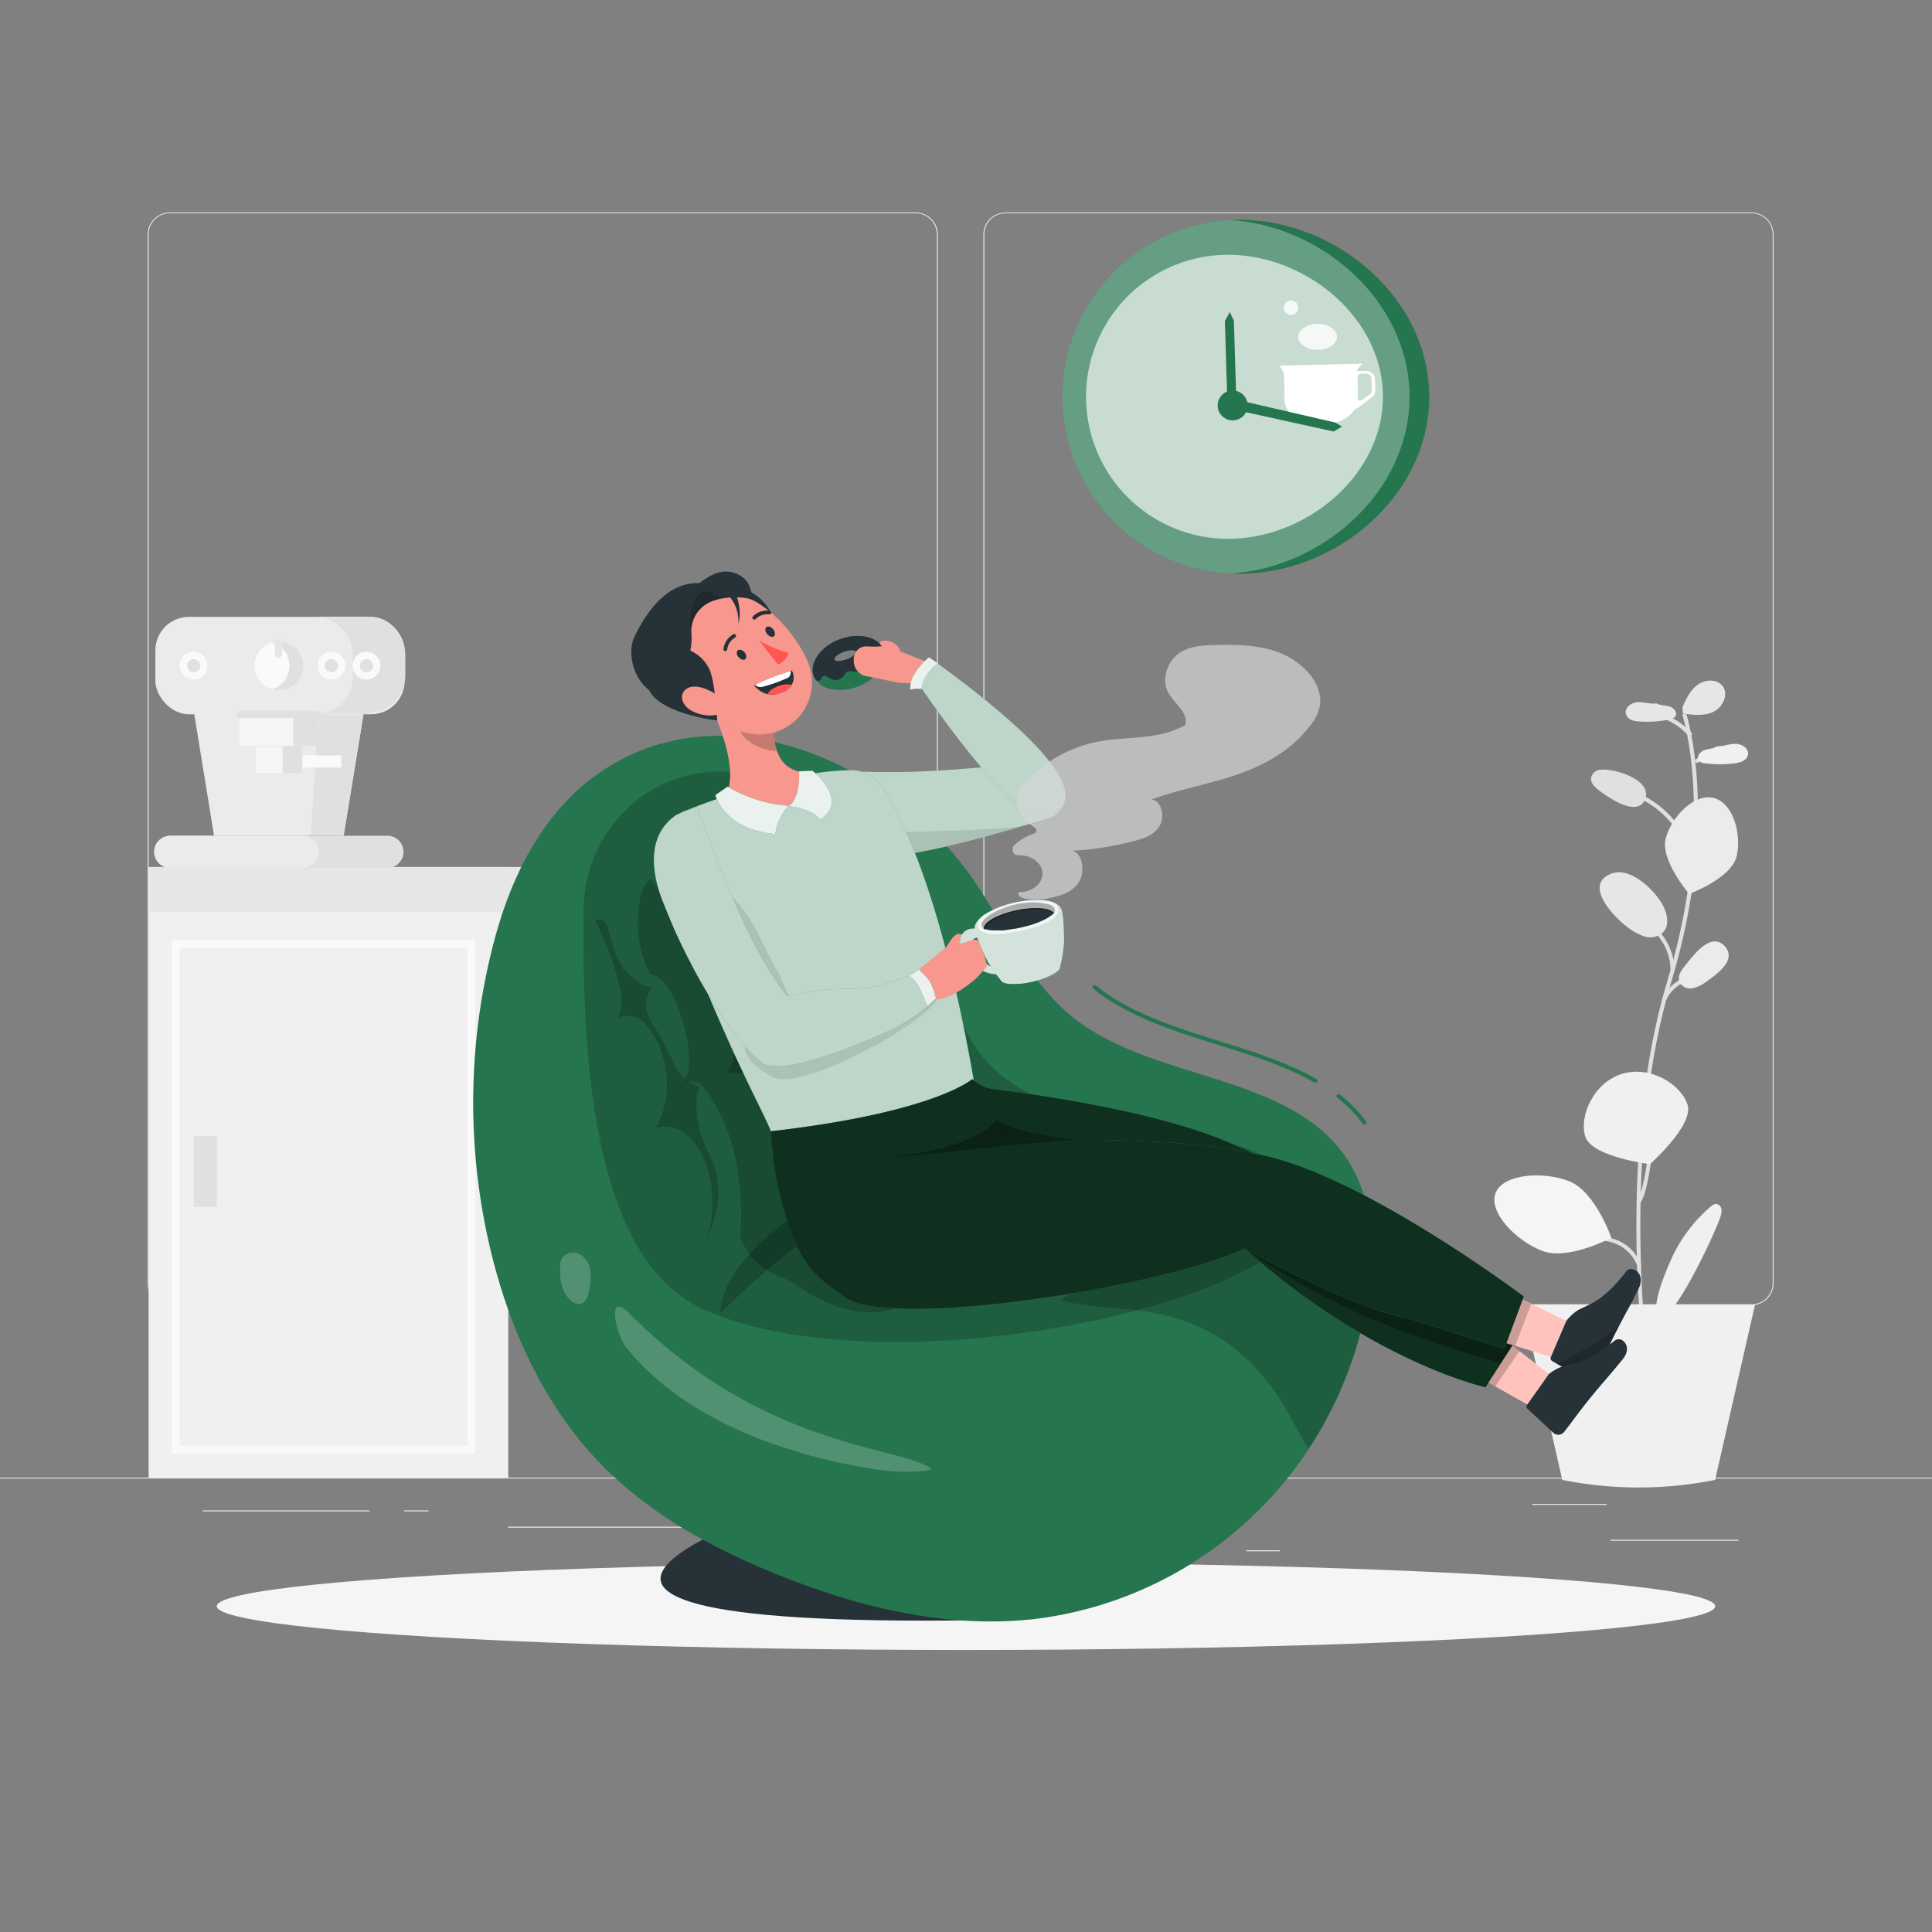 <svg xmlns="http://www.w3.org/2000/svg" xmlns:xlink="http://www.w3.org/1999/xlink" viewBox="0 0 500 500"><rect x="0" y="0" width="500" height="500" fill="#808080" stroke="none"/><defs><clipPath id="freepik--clip-path--inject-65"><path d="M272.55,211.34c6.36-4.58,2.46-11.13-5.3-13.56h-.07c-14.07.43-27.73,2.87-47.2,1.75-6.22-.35,3.92,8.39,4.37,14.6.28,3.84-.74,7.7,3.43,7.63C241.51,221.5,272.55,211.34,272.55,211.34Z" style="fill:#fff;opacity:0.7"></path></clipPath><clipPath id="freepik--clip-path-2--inject-65"><path d="M205,173.58s-2.8.54-9.83,3.87c1.85,2,4.22,3.18,7.83,1.47a3.89,3.89,0,0,0,2.13-5C205,173.81,205,173.69,205,173.58Z" style="fill:#263238"></path></clipPath><clipPath id="freepik--clip-path-3--inject-65"><path d="M391.91,347.5,384.46,359s-32-6.87-67.73-40.79l.11-.61c-20.52,5-78.82,4.46-88.36-5.86a35.77,35.77,0,0,1-8.9-19.82l32.58-10.64s45.92,4.73,68.27,15.5C343.89,305.7,391.91,347.5,391.91,347.5Z" style="opacity:0.6"></path></clipPath><clipPath id="freepik--clip-path-4--inject-65"><polygon points="394.02 336.36 396.38 337.5 397.25 337.92 405.28 341.8 406.08 342.19 405.35 351.94 405.32 352.37 404.58 352.14 401.33 351.14 394.52 349.05 393.02 348.59 389.82 347.61 390.44 345.95 394.01 336.37 394.02 336.36" style="fill:#ffc3bd"></polygon></clipPath><clipPath id="freepik--clip-path-5--inject-65"><polygon points="401.48 356.11 398.69 365.43 395.23 363.48 385.23 357.82 391.44 348.22 392.91 349.38 394.19 350.38 400.81 355.58 401.48 356.11" style="fill:#ffc3bd"></polygon></clipPath></defs><g id="freepik--background-complete--inject-65"><rect x="416.78" y="398.49" width="33.12" height="0.25" style="fill:#ebebeb"></rect><rect x="322.53" y="401.21" width="8.69" height="0.25" style="fill:#ebebeb"></rect><rect x="396.59" y="389.21" width="19.19" height="0.25" style="fill:#ebebeb"></rect><rect x="52.46" y="390.89" width="43.19" height="0.25" style="fill:#ebebeb"></rect><rect x="104.56" y="390.89" width="6.33" height="0.25" style="fill:#ebebeb"></rect><rect x="131.47" y="395.11" width="93.68" height="0.25" style="fill:#ebebeb"></rect><path d="M237,337.8H43.91a5.71,5.71,0,0,1-5.7-5.71V60.66A5.71,5.71,0,0,1,43.91,55H237a5.71,5.71,0,0,1,5.71,5.71V332.09A5.71,5.71,0,0,1,237,337.8ZM43.91,55.2a5.46,5.46,0,0,0-5.45,5.46V332.09a5.46,5.46,0,0,0,5.45,5.46H237a5.47,5.47,0,0,0,5.46-5.46V60.66A5.47,5.47,0,0,0,237,55.2Z" style="fill:#ebebeb"></path><path d="M453.31,337.8H260.21a5.72,5.72,0,0,1-5.71-5.71V60.66A5.72,5.72,0,0,1,260.21,55h193.1A5.71,5.71,0,0,1,459,60.66V332.09A5.71,5.71,0,0,1,453.31,337.8ZM260.21,55.2a5.47,5.47,0,0,0-5.46,5.46V332.09a5.47,5.47,0,0,0,5.46,5.46h193.1a5.47,5.47,0,0,0,5.46-5.46V60.66a5.47,5.47,0,0,0-5.46-5.46Z" style="fill:#ebebeb"></path><rect y="382.4" width="500" height="0.25" style="fill:#e0e0e0"></rect><rect x="38.46" y="224.38" width="93.08" height="158.04" style="fill:#f0f0f0"></rect><rect x="38.46" y="224.38" width="97.3" height="11.75" style="fill:#e6e6e6"></rect><g id="freepik--coffee-machine--inject-65"><polygon points="88.94 216.26 55.39 216.26 50.12 183.87 94.22 183.87 88.94 216.26" style="fill:#ebebeb"></polygon><polygon points="94.09 184.84 82.44 184.87 80.43 216.22 88.94 216.26 94.09 184.84" style="fill:#e0e0e0"></polygon><rect x="40.21" y="159.65" width="64.51" height="25.2" rx="8.67" style="fill:#ebebeb"></rect><path d="M104.9,169.72v5c0,5.57-4.48,10-11.06,10H81.29c6.58,0,10-4.46,10-10v-5a10.06,10.06,0,0,0-10-10.13H94.85A10.09,10.09,0,0,1,104.9,169.72Z" style="fill:#e0e0e0"></path><rect x="66.1" y="193.11" width="12.1" height="6.93" style="fill:#e0e0e0"></rect><rect x="66.1" y="193.11" width="7.06" height="6.93" style="fill:#f5f5f5"></rect><path d="M104.42,220.46a4.15,4.15,0,0,1-4.16,4.15H44.07a4.15,4.15,0,0,1-4.16-4.15,4.17,4.17,0,0,1,4.16-4.17h56.19A4.17,4.17,0,0,1,104.42,220.46Z" style="fill:#e0e0e0"></path><path d="M82.53,220.46a4.17,4.17,0,0,1-4.16,4.15H44.07a4.15,4.15,0,0,1-4.16-4.15,4.17,4.17,0,0,1,4.16-4.17h34.3A4.17,4.17,0,0,1,82.53,220.46Z" style="fill:#ebebeb"></path><path d="M78.47,172.29a6.3,6.3,0,0,1-6.3,6.3,6.06,6.06,0,0,1-1.77-.25,6.3,6.3,0,0,1,0-12.09,6.06,6.06,0,0,1,1.77-.26A6.31,6.31,0,0,1,78.47,172.29Z" style="fill:#e0e0e0"></path><path d="M74.94,172.29a6.3,6.3,0,0,1-4.54,6.05,6.3,6.3,0,0,1,0-12.09A6.3,6.3,0,0,1,74.94,172.29Z" style="fill:#fafafa"></path><rect x="61.94" y="184.92" width="20.16" height="8.06" style="fill:#e0e0e0"></rect><rect x="61.94" y="184.92" width="13.99" height="8.06" style="fill:#f5f5f5"></rect><circle cx="85.78" cy="172.27" r="2.65" style="fill:#e0e0e0"></circle><circle cx="94.85" cy="172.27" r="2.65" style="fill:#e0e0e0"></circle><circle cx="50.12" cy="172.27" r="2.65" style="fill:#e0e0e0"></circle><rect x="78.28" y="195.49" width="10.08" height="3.15" style="fill:#fafafa"></rect></g><path d="M82.12,185.82H62a.95.95,0,0,1,0-1.89h20.1a.95.95,0,1,1,0,1.89Z" style="fill:#e0e0e0"></path><path d="M85.78,175.86a3.59,3.59,0,1,1,3.59-3.59A3.59,3.59,0,0,1,85.78,175.86Zm0-5.29a1.7,1.7,0,1,0,1.7,1.7A1.7,1.7,0,0,0,85.78,170.57Z" style="fill:#fafafa"></path><path d="M94.85,175.86a3.59,3.59,0,1,1,3.59-3.59A3.59,3.59,0,0,1,94.85,175.86Zm0-5.29a1.7,1.7,0,1,0,1.7,1.7A1.7,1.7,0,0,0,94.85,170.57Z" style="fill:#fafafa"></path><path d="M50.12,175.86a3.59,3.59,0,1,1,3.59-3.59A3.59,3.59,0,0,1,50.12,175.86Zm0-5.29a1.7,1.7,0,1,0,1.7,1.7A1.7,1.7,0,0,0,50.12,170.57Z" style="fill:#fafafa"></path><path d="M72.08,170.26a1,1,0,0,1-.94-.95v-3.15a.95.95,0,0,1,1.89,0v3.15A1,1,0,0,1,72.08,170.26Z" style="fill:#e6e6e6"></path><path d="M122.5,375.63H45V243.81H122.5Zm-76.51-1H121.5V244.81H46Z" style="fill:#e6e6e6;stroke:#fafafa;stroke-miterlimit:10"></path><rect x="50.12" y="293.99" width="5.99" height="18.33" style="fill:#e0e0e0"></rect><path d="M426.05,347.88l-1,.13c-.07-.52-6.23-52.09,6.48-94.23,12.64-41.89,3.94-68.58,3.85-68.84l1-.33c.09.27,8.89,27.27-3.84,69.46C419.85,296,426,347.37,426.05,347.88Z" style="fill:#e0e0e0"></path><path d="M437.18,190.68a16,16,0,0,0-8.56-5.28l.23-1A17.09,17.09,0,0,1,438,190Z" style="fill:#e0e0e0"></path><rect x="438.64" y="195.73" width="3.36" height="1.02" transform="translate(-39.58 241.96) rotate(-29.46)" style="fill:#e0e0e0"></rect><path d="M436.08,218.72A24.36,24.36,0,0,0,422.92,206l.38-1A25.41,25.41,0,0,1,437,218.31Z" style="fill:#e0e0e0"></path><path d="M433.33,250.94l-1,0A14.07,14.07,0,0,0,427,240.19l.63-.8A15.06,15.06,0,0,1,433.33,250.94Z" style="fill:#e0e0e0"></path><path d="M431.05,259.18l-.95-.37a10.25,10.25,0,0,1,5.82-5.75l.36,1A9.22,9.22,0,0,0,431.05,259.18Z" style="fill:#e0e0e0"></path><path d="M424.42,311.45l-.79-.65c1.25-1.51,2.19-7.22,2.69-10.29.13-.74.23-1.36.31-1.82l1,.2c-.08.44-.19,1.06-.31,1.78C426.58,305.26,425.73,309.87,424.42,311.45Z" style="fill:#e0e0e0"></path><path d="M423.83,327.86a10.08,10.08,0,0,0-9.77-6.74l-.05-1a11.14,11.14,0,0,1,10.79,7.44Z" style="fill:#e0e0e0"></path><rect x="423.02" y="342.41" width="10.82" height="1.02" transform="translate(-112.75 433.9) rotate(-48.22)" style="fill:#e0e0e0"></rect><path d="M436.75,285.94c1.63,5.29-9.77,15.36-9.77,15.36s-15.09-1.89-16.72-7.18,2.18-13.94,9.5-16.2S435.11,280.65,436.75,285.94Z" style="fill:#f0f0f0"></path><path d="M449.4,221.74c-1.45,5.62-12.24,9.61-12.24,9.61s-7.53-8.71-6.08-14.33,7.41-11.8,12.47-10.5S450.84,216.12,449.4,221.74Z" style="fill:#ebebeb"></path><path d="M406.08,305.69c6.78,2.64,10.93,14.63,10.93,14.63s-11.17,6-17.94,3.39-14-10.08-12-15S399.3,303.06,406.08,305.69Z" style="fill:#f5f5f5"></path><path d="M420.94,239.74a14.47,14.47,0,0,0,4.63,2.61,4.89,4.89,0,0,0,4.94-1.16c1.45-1.67,1.06-4.26.15-6.27-1.81-4-8.49-10.77-13.62-8.83C409.63,228.9,417.64,237.28,420.94,239.74Z" style="fill:#e6e6e6"></path><path d="M436.1,249.91c-1,1.2-2,2.72-1.47,4.17a3.11,3.11,0,0,0,3.41,1.68,9.07,9.07,0,0,0,3.67-1.8c2.61-1.81,8-5.62,4.55-9.18C442.7,241.07,438.15,247.37,436.1,249.91Z" style="fill:#ebebeb"></path><path d="M414.22,199.2a2.69,2.69,0,0,0-2.44,2c-.22,1.3.85,2.43,1.9,3.24,2.59,2,10.4,7.4,12.14,2.19C427.46,201.69,417.67,198.82,414.22,199.2Z" style="fill:#e0e0e0"></path><path d="M428.61,182.06c-1.61.16-3.22-.43-4.83-.33s-3.41,1.41-3,3,2.15,1.95,3.64,2a29.46,29.46,0,0,0,7.61-.52,2.32,2.32,0,0,0,1.54-.78c.65-1-.38-2.25-1.49-2.59s-2.37-.23-3.38-.81Z" style="fill:#e6e6e6"></path><path d="M444.34,193.14c1.62.05,3.18-.64,4.8-.64s3.49,1.17,3.24,2.77-2,2.08-3.5,2.27a29,29,0,0,1-7.62,0,2.35,2.35,0,0,1-1.6-.68c-.71-.91.24-2.27,1.33-2.68s2.34-.38,3.31-1Z" style="fill:#f0f0f0"></path><path d="M442.75,312.25a2.23,2.23,0,0,1,1.38-.67,1.55,1.55,0,0,1,1.37,1.34,4.35,4.35,0,0,1-.26,2c-1.1,3.66-13.4,30.22-16.23,25.45-1.67-2.82,2.44-12.16,3.65-14.8A38.72,38.72,0,0,1,442.75,312.25Z" style="fill:#f0f0f0"></path><path d="M435.39,183.07c1-2.19,2-4.48,4-5.89s5-1.52,6.46.42c1.58,2.17,0,5.46-2.42,6.62s-5.26.81-7.92.43l-.06-1.18Z" style="fill:#e6e6e6"></path><path d="M443.87,383h0a100.91,100.91,0,0,1-39.56,0h0L394,337.61h60.21Z" style="fill:#f0f0f0"></path></g><g id="freepik--Shadow--inject-65"><ellipse id="freepik--path--inject-65" cx="250" cy="415.69" rx="193.89" ry="11.32" style="fill:#f5f5f5"></ellipse></g><g id="freepik--Clock--inject-65"><path d="M369.89,102.69c0,25.3-23.83,45.79-49.11,45.79q-1.29,0-2.55-.06a45.8,45.8,0,0,1,0-91.46c.84,0,1.69-.07,2.55-.07C346.06,56.89,369.89,77.4,369.89,102.69Z" style="fill:#25754E"></path><path d="M364.79,102.69c0,24.44-22.47,44.4-46.56,45.73a45.8,45.8,0,0,1,0-91.46C342.32,58.29,364.79,78.26,364.79,102.69Z" style="fill:#fff;opacity:0.3"></path><g style="opacity:0.8"><path d="M357.9,102.69c0,20.3-19.78,36.75-40.08,36.75a36.75,36.75,0,0,1,0-73.5C338.12,65.94,357.9,82.39,357.9,102.69Z" style="fill:#fff;opacity:0.8"></path></g><path d="M353.06,96l-1.81.05c-.11-.21.08-.56.34-.91l.07-.07a8.93,8.93,0,0,1,.92-.93l.06,0-21.45.51.61,1a4,4,0,0,1,.53,1.87l.14,5.93c.09,3.62,4.12,6.48,9,6.37l1.28,0c3.56-.09,6.56-1.74,7.9-4a2.77,2.77,0,0,0,1.11-.51l3.38-2.65a1.84,1.84,0,0,0,.76-1.45l-.08-3.2C355.79,96.8,354.54,95.93,353.06,96Zm1.94,4.79c0,1,0,.93-.92,1.64l-1.7,1.17a.66.66,0,0,1-1-.53c0-1.55,0-4.14-.07-5.5a1.09,1.09,0,0,1,1.18-.9l.75,0c.94,0,1.71.53,1.73,1.22Z" style="fill:#fff"></path><g style="opacity:0.8"><path d="M353.06,96l-1.81.05c-.11-.21.08-.56.34-.91l.07-.07a8.93,8.93,0,0,1,.92-.93l.06,0-21.45.51.61,1a4,4,0,0,1,.53,1.87l.14,5.93c.09,3.62,4.12,6.48,9,6.37l1.28,0c3.56-.09,6.56-1.74,7.9-4a2.77,2.77,0,0,0,1.11-.51l3.38-2.65a1.84,1.84,0,0,0,.76-1.45l-.08-3.2C355.79,96.8,354.54,95.93,353.06,96Zm1.94,4.79c0,1,0,.93-.92,1.64l-1.7,1.17a.66.66,0,0,1-1-.53c0-1.55,0-4.14-.07-5.5a1.09,1.09,0,0,1,1.18-.9l.75,0c.94,0,1.71.53,1.73,1.22Z" style="fill:#fff;opacity:0.8"></path></g><path d="M346,87.17c0,1.86-2.25,3.37-5,3.37s-5-1.51-5-3.37,2.25-3.38,5-3.38S346,85.3,346,87.17Z" style="fill:#fff;opacity:0.8"></path><circle cx="334.13" cy="79.63" r="1.88" style="fill:#fff;opacity:0.8"></circle><path d="M321.74,107.67a3.87,3.87,0,1,1,0-5.48A3.85,3.85,0,0,1,321.74,107.67Z" style="fill:#25754E"></path><polygon points="317.68 105.63 317 83.07 318.27 80.76 319.33 83 319.95 103.44 345.6 109.36 347.32 110.4 345.15 111.67 317.68 105.63" style="fill:#25754E"></polygon></g><g id="freepik--Character--inject-65"><path d="M204.29,389.26S96.73,423.55,268,419C268,419,243.62,385.08,204.29,389.26Z" style="fill:#263238"></path><path d="M347.46,298.31c-15.39-20.58-49.52-18.77-69.85-35.07-12.09-9.7-17.79-24.58-26.72-37-16.83-23.34-50.09-42.69-81-33.43a54.23,54.23,0,0,0-24.92,16.31c-9.79,11.18-15.06,25.23-18.3,39.3a164.14,164.14,0,0,0,1.64,80.35c5.27,19.05,14.27,37.43,28.6,51.55a110.91,110.91,0,0,0,24.29,17.74h0l.15.09c4.3,2.39,8.75,4.56,13.28,6.57h0c2.3,1,4.61,2,7,2.95,21.28,8.56,44.67,14.2,67.88,11.1a99.18,99.18,0,0,0,69.4-44.11,101.67,101.67,0,0,0,14.1-33.44c.36-1.65.69-3.31,1-5C356.11,323.19,355.43,309,347.46,298.31Z" style="fill:#25754E"></path><path d="M352.93,341.26a101.67,101.67,0,0,1-14.1,33.44c-3.46-1.48-10.28-32-44.66-35.56-1.42-.15-19.27-1.71-19.68-2.79,3.77-3.21,30.91-8.35,35.54-10.53,18.57-8.77,35.8,4.74,41,12.23A28.07,28.07,0,0,1,352.93,341.26Z" style="opacity:0.2"></path><path d="M185.74,199.7c-19.19.24-34.5,16.27-34.7,35.46-.36,34,1.15,89.78,30.59,103.49,48.69,22.67,165.31-3.55,155.24-29.3s-71.56-7.8-87.35-43.72C237.68,238.69,216.46,199.32,185.74,199.7Z" style="opacity:0.2"></path><path d="M159.62,263.76h0a5.82,5.82,0,0,1,7.55,1.33c6,7.34,7.28,18.44,2.57,26.74,13.11-3.11,18.58,21.14,11.63,31,4.5-6.75,6.27-16.07,2.55-23.28-6.15-11.94-2.78-18.36-2.78-18.36-4.56-.82-6.54-5.2-9-10.67s-7.28-8.4-3.6-14.85a14,14,0,0,1-9-8.37c-2.6-6.6-2-10.58-5.43-8.94C154.07,238.33,164.22,258.4,159.62,263.76Z" style="opacity:0.2"></path><path d="M177.56,250.06h0a5.83,5.83,0,0,1,7.58,1.2c6.09,7.23,7.6,18.32,3,26.69,13.06-3.34,19,20.82,12.17,30.76,4.39-6.83,6-16.17,2.15-23.32-6.35-11.83-1.21-15-1.21-15-4.57-.74-8.52-8.38-11.07-13.81s-7.43-8.26-3.87-14.78a14,14,0,0,1-9.18-8.21c-2.72-6.55-2.21-10.55-5.58-8.85C171.58,224.73,182.07,244.62,177.56,250.06Z" style="opacity:0.2"></path><path d="M201.65,317.54c-7.32,5.8-14.64,13.14-15.33,22.45a214.56,214.56,0,0,1,87.28-53c-5.51-2-11.15.24-16.53,1.63A126.42,126.42,0,0,0,237.3,296,168.07,168.07,0,0,0,201.65,317.54Z" style="opacity:0.2"></path><path d="M145,329.5a10,10,0,0,0,1.83,6.09c.82,1.15,2.2,2.21,3.55,1.79s1.9-2.16,2.14-3.62a15.43,15.43,0,0,0,.24-5,5.73,5.73,0,0,0-2.62-4.12,3.58,3.58,0,0,0-4.54.79c-.81,1.14-.69,2.67-.54,4.07" style="fill:#fff;opacity:0.2"></path><path d="M221.36,379.38c6.31,1.2,12.81,2.11,19.16,1.08,2.15-.35-4.25-2.71-8.16-3.69-18-4.54-43.57-10.88-69.47-36.84-6.19-6.21-3.33,5.55-1.07,8.44,8.9,11.39,22,19.13,35.33,24.25A142.78,142.78,0,0,0,221.36,379.38Z" style="fill:#fff;opacity:0.2"></path><path d="M206.59,332.85c7.13,5.17,16.11,8.27,24.62,6-7.16-3.81-12.13-10.82-15.42-18.24s-5.16-15.37-7.75-23.05a126.23,126.23,0,0,0-26.69-45c-1.27-1.37-11.08-24.67-12.93-24.92-2.12-.28-6.29,12.32-.18,24.57,0,0,5.07-.32,8.75,13.16,2.95,10.78.19,14.06.19,14.06,1.11,2.19,3.36-4.14,10.12,10.87,6.11,13.58,4.2,30,4.2,30C196.45,330.57,201.53,329.18,206.59,332.85Z" style="opacity:0.2"></path><path d="M353.21,291a.54.54,0,0,1-.54-.2,35.7,35.7,0,0,0-6.58-6.72.52.52,0,0,1-.08-.73.51.51,0,0,1,.73-.08,37.14,37.14,0,0,1,6.77,6.91.53.53,0,0,1-.11.73A.66.66,0,0,1,353.21,291Z" style="fill:#25754E"></path><path d="M340.48,280.16a.56.56,0,0,1-.38-.05c-7.35-4.19-16.19-7-24.74-9.65-11.49-3.6-23.37-7.32-32.44-14.6a.51.51,0,0,1-.08-.73.52.52,0,0,1,.73-.08c8.92,7.15,20.7,10.85,32.1,14.42,8.6,2.7,17.5,5.49,24.95,9.73a.52.52,0,0,1-.14,1Z" style="fill:#25754E"></path><path d="M272.55,211.34c6.36-4.58,2.46-11.13-5.3-13.56h-.07c-14.07.43-27.73,2.87-47.2,1.75-6.22-.35,3.92,8.39,4.37,14.6.28,3.84-.74,7.7,3.43,7.63C241.51,221.5,272.55,211.34,272.55,211.34Z" style="fill:#25754E"></path><path d="M272.55,211.34c6.36-4.58,2.46-11.13-5.3-13.56h-.07c-14.07.43-27.73,2.87-47.2,1.75-6.22-.35,3.92,8.39,4.37,14.6.28,3.84-.74,7.7,3.43,7.63C241.51,221.5,272.55,211.34,272.55,211.34Z" style="fill:#fff;opacity:0.7"></path><g style="clip-path:url(#freepik--clip-path--inject-65)"><path d="M227.42,215.31c1.33.27,33.88-.5,37.78-1.69s-24,8.67-37.42,8.13S227.42,215.31,227.42,215.31Z" style="opacity:0.1;isolation:isolate"></path></g><g id="freepik--group--inject-65"><path d="M252.07,279.91h0a99.26,99.26,0,0,1-29.92,9.78l-22.47,3.56c-1.53-4.44-7.13-13.69-17.47-38.43-4-12.73-8.56-16-8.67-36.58l0-.11a6.33,6.33,0,0,1,3.7-8.29l.11,0c3.16-1.27,7.15-2.77,11.13-4a223.46,223.46,0,0,1,23.06-5.8,67.55,67.55,0,0,1,7.91-.7,10,10,0,0,1,9.07,4.47C234.41,213.43,243.91,233.2,252.07,279.91Z" style="fill:#25754E"></path><g style="opacity:0.7"><path d="M252.07,279.91h0a99.26,99.26,0,0,1-29.92,9.78l-22.47,3.56c-1.53-4.44-7.13-13.69-17.47-38.43-4-12.73-8.56-16-8.67-36.58l0-.11a6.33,6.33,0,0,1,3.7-8.29l.11,0c3.16-1.27,7.15-2.77,11.13-4a223.46,223.46,0,0,1,23.06-5.8,67.55,67.55,0,0,1,7.91-.7,10,10,0,0,1,9.07,4.47C234.41,213.43,243.91,233.2,252.07,279.91Z" style="fill:#fff"></path></g><path d="M192.93,270.84c-.54-.14.09,4.71,7.43,8.05s39.49-14,42.35-20.67C242.71,258.22,210.34,275.38,192.93,270.84Z" style="opacity:0.1;isolation:isolate"></path><path d="M193.29,262.36c-3.82-11.82-8.7-23.57-12.43-32.07a2.72,2.72,0,0,1,.19-.47c1.27-2.92,5.24-1.74,10.21,4.21a40.22,40.22,0,0,1,5.16,8.11c2.39,4.86,7.77,14.49,7.89,16.29C204.82,265.91,199.09,269.21,193.29,262.36Z" style="opacity:0.1;isolation:isolate"></path><path d="M204.82,208.34c-11.26,3.5-17.14-2.31-17.14-2.31,3.75-6.27-1.58-19.31-5.15-26.32l7.45,3.57,10.16,4.86a30.2,30.2,0,0,0,.32,3.55,14.22,14.22,0,0,0,.57,2.48v0l.05.14c1.14,3.38,3.7,5.84,9.39,5.76C210.47,200.1,214.42,205.32,204.82,208.34Z" style="fill:#f7978d"></path><path d="M200.14,188.14a30.2,30.2,0,0,0,.32,3.55,14.22,14.22,0,0,0,.57,2.48v0l.05.14c-3.3.13-8.26-2.13-9.53-5.23a14.83,14.83,0,0,1-.93-3.15Z" style="opacity:0.2;isolation:isolate"></path><path d="M185.13,205.77l3.19-2.19a35.82,35.82,0,0,0,15.74,4.95,13.88,13.88,0,0,0-3.41,7.31C187.44,214.77,185.13,205.77,185.13,205.77Z" style="fill:#25754E"></path><path d="M210.27,199.47l-3.45.14s.39,7.16-2.75,9c6.47.81,8.18,3.47,8.18,3.47C220,207.18,210.27,199.47,210.27,199.47Z" style="fill:#25754E"></path><g style="opacity:0.9"><path d="M185.13,205.77l3.19-2.19a35.82,35.82,0,0,0,15.74,4.95,13.88,13.88,0,0,0-3.41,7.31C187.44,214.77,185.13,205.77,185.13,205.77Z" style="fill:#fff"></path><path d="M210.27,199.47l-3.45.14s.39,7.16-2.75,9c6.47.81,8.18,3.47,8.18,3.47C220,207.18,210.27,199.47,210.27,199.47Z" style="fill:#fff"></path></g><path d="M198.53,170.66s4.46,2.74,6-2.85c-4.39-3.42-3-4.66-4.54-8.08a12,12,0,0,0-9.62-7.76l-3.44,1.8C175.67,162.34,198.53,170.66,198.53,170.66Z" style="fill:#263238"></path><path d="M173.16,169.89a13.7,13.7,0,0,1,10.34-16.38c10.71-2.7,21.38,8.55,25.32,17.2a13.52,13.52,0,0,1-14.3,19.21c-7.53-1.1-11.17-6-18.08-13.77A13.72,13.72,0,0,1,173.16,169.89Z" style="fill:#f7978d"></path><path d="M205,173.58s-2.8.54-9.83,3.87c1.85,2,4.22,3.18,7.83,1.47a3.89,3.89,0,0,0,2.13-5C205,173.81,205,173.69,205,173.58Z" style="fill:#263238"></path><g style="clip-path:url(#freepik--clip-path-2--inject-65)"><path d="M200.58,177.94a6.63,6.63,0,0,1,4.44-.7,4.14,4.14,0,0,1-2,1.78,6.59,6.59,0,0,1-4.43.69A4,4,0,0,1,200.58,177.94Z" style="fill:#ff5652"></path></g><path d="M204.6,173.67a1.74,1.74,0,0,1-.59,1.69,37.62,37.62,0,0,1-6.5,2.34,2.13,2.13,0,0,1-2.09-.42A56.8,56.8,0,0,1,204.6,173.67Z" style="fill:#fff"></path><path d="M185.6,186.46s-.52-11.08-2.32-13.85a9.89,9.89,0,0,0-9.87-5l-3,2.4C158.69,183.44,185.6,186.46,185.6,186.46Z" style="fill:#263238"></path><path d="M201.35,172A4.79,4.79,0,0,0,204.1,169a31.3,31.3,0,0,1-7.71-3.3Z" style="fill:#ff5652"></path><path d="M177.62,178.3c2.11-1.52,6,.09,8.07,1.69,2.27,1.79,2.62,4.37-.1,5a9.72,9.72,0,0,1-6.5-1C176.58,182.74,175.51,179.82,177.62,178.3Z" style="fill:#f7978d"></path><path d="M191,168.27c.45-.32,1.28,0,1.75.62s.53,1.41.09,1.74-1.18,0-1.75-.61S190.56,168.59,191,168.27Z" style="fill:#263238"></path><path d="M198.37,162.27c.45-.32,1.23-.05,1.75.62s.59,1.48.14,1.8-1.24,0-1.76-.63S197.92,162.6,198.37,162.27Z" style="fill:#263238"></path><path d="M195.1,160.33a.52.52,0,0,0,.46-.11A4.19,4.19,0,0,1,199,159a.48.48,0,0,0,.58-.36v0a.5.5,0,0,0-.38-.59h0a5.14,5.14,0,0,0-4.34,1.45.5.5,0,0,0,0,.7A.58.58,0,0,0,195.1,160.33Z" style="fill:#263238"></path><path d="M187.89,168.46a.54.54,0,0,0,.3-.36,4.2,4.2,0,0,1,2-3.08.48.48,0,0,0,.24-.64v0a.51.51,0,0,0-.66-.23h0a5.13,5.13,0,0,0-2.53,3.81.5.5,0,0,0,.42.56A.57.57,0,0,0,187.89,168.46Z" style="fill:#263238"></path><path d="M195.09,155.44c-.48-1.13-.77-3.91-2.13-5.35a7,7,0,0,0-5.33-2.17c-2.94.12-5.46,2.05-7.76,3.9a5.9,5.9,0,0,0-1.46,1.49,2,2,0,0,0-.13,2,2,2,0,0,0,1.82.86c.7,0,5.82-1.22,8.08-1.46C189.13,154.59,193.11,154.31,195.09,155.44Z" style="fill:#263238"></path><path d="M164.22,164.75c-2.07,4.3-.14,10.61,3.37,13.55a49.4,49.4,0,0,0,4.48,3.09l4.11-7.39a15.08,15.08,0,0,0,2.75-10.12,8.12,8.12,0,0,1,.43-3.28,8.45,8.45,0,0,1,5.62-5.25c1-.26,2.25-.66,2.2-1.66s-2.09-2-3.46-2.34C178.34,149.87,170.57,151.52,164.22,164.75Z" style="fill:#263238"></path><path d="M178.91,163.32c.31-5.18,3.08-7,7.28-8.38a4,4,0,0,0-2.47-1.8C179.27,152.1,178,160.13,178.91,163.32Z" style="opacity:0.2"></path><path d="M187.5,153.46a3.17,3.17,0,0,1,1.23.85,9.74,9.74,0,0,1,2.33,7.18,10.27,10.27,0,0,0,.14-5,9.31,9.31,0,0,0-.92-3,4.13,4.13,0,0,0-2.33-2,2.72,2.72,0,0,0-2.87.8c-.39.52-.76,1.89.09,2S186.32,153.06,187.5,153.46Z" style="fill:#263238"></path><path d="M186.31,224.39c.5,1.29,1.16,2.87,1.77,4.35l1.9,4.48c1.32,3,2.64,5.9,4.06,8.78s2.9,5.67,4.51,8.29a54.06,54.06,0,0,0,5,7.24c.81,1,4.35-1.77,16.61-1.59a31.93,31.93,0,0,0,8.36-1.21c1.51-.4,3-.87,4.45-1.39l2.19-.82,2.08-.84,4.95,6.75c-.81.75-1.48,1.31-2.19,2a20.84,20.84,0,0,1-2.21,1.79,47.16,47.16,0,0,1-4.8,3.08c-3.51,2-29,13.59-35.59,9.94-6.56-5-14.91-18.66-18.33-25.39-1.71-3.25-3.27-6.45-4.7-9.68-.73-1.69-1.39-3.27-2.06-4.95-.12-.3-.36-.9-.69-1.7-3.24-8.1-4.15-17.5,3.49-22.69l5.2-2Z" style="fill:#25754E"></path><path d="M186.31,224.39c.5,1.29,1.16,2.87,1.77,4.35l1.9,4.48c1.32,3,2.64,5.9,4.06,8.78s2.9,5.67,4.51,8.29a54.06,54.06,0,0,0,5,7.24c.81,1,4.35-1.77,16.61-1.59a31.93,31.93,0,0,0,8.36-1.21c1.51-.4,3-.87,4.45-1.39l2.19-.82,2.08-.84,4.95,6.75c-.81.75-1.48,1.31-2.19,2a20.84,20.84,0,0,1-2.21,1.79,47.16,47.16,0,0,1-4.8,3.08c-3.51,2-29,13.59-35.59,9.94-6.56-5-14.91-18.66-18.33-25.39-1.71-3.25-3.27-6.45-4.7-9.68-.73-1.69-1.39-3.27-2.06-4.95-.12-.3-.36-.9-.69-1.7-3.24-8.1-4.15-17.5,3.49-22.69l5.2-2Z" style="fill:#fff;opacity:0.7"></path><path d="M244,248.9c1.12.61,2.76.79,3.6-.16,1.57-1.61,2.75-3.94,2.13-6.14-2.44-3-4.14,2.05-5.51,3.27C243.34,246.66,242.74,248.23,244,248.9Z" style="fill:#f7978d"></path><path d="M248.59,245.17a6,6,0,0,0,.55,1.34,11.81,11.81,0,0,0,1.12,1.78,9.6,9.6,0,0,0,2.07,1.85l.53.32a10,10,0,0,0,1.48.8,8.53,8.53,0,0,0,3.12.85.65.65,0,0,1,.52.29c.16.23.36.44.54.66s.31.38.44.58a1.51,1.51,0,0,0,.76.65,5.29,5.29,0,0,0,1.91.35,19.21,19.21,0,0,0,5.07-.47,24.59,24.59,0,0,0,2.56-.65,19.52,19.52,0,0,0,2.65-1.06,8.16,8.16,0,0,0,1.91-1.22,1.61,1.61,0,0,0,.51-.77c0-.17,0-.33.09-.49.11-.48.22-.95.32-1.42.17-.73.27-1.46.37-2.2s.21-1.44.24-2.15.06-1.47,0-2.22c0-1.24-.08-2.49-.16-3.74,0-.58-.16-1.24-.23-1.83a4.74,4.74,0,0,0-.38-1.37,2.14,2.14,0,0,0-.63-.77,6.8,6.8,0,0,0-2.53-1.1,10.9,10.9,0,0,0-2.61-.25c-.37,0-.73,0-1.1,0a26.89,26.89,0,0,0-11.1,2.72,15.52,15.52,0,0,0-2,1.15,8.54,8.54,0,0,0-1.5,1.38,3.6,3.6,0,0,0-.77,1.31,2.26,2.26,0,0,0-.09.58c0,.23,0,.24-.24.24a3.38,3.38,0,0,0-3.06,1.55,3.46,3.46,0,0,0-.47,1.41A4.56,4.56,0,0,0,248.59,245.17Zm8.78-4.41a10.4,10.4,0,0,1-2.3-.26,1.28,1.28,0,0,1-.54-.18,3,3,0,0,1,.75-1.28,6.5,6.5,0,0,1,.75-.64,10.41,10.41,0,0,1,1.46-.9,22.86,22.86,0,0,1,2.44-1,25.14,25.14,0,0,1,2.43-.72c.76-.2,1.39-.3,2.17-.44a24.55,24.55,0,0,1,3-.29,13.77,13.77,0,0,1,3,.18,5,5,0,0,1,2.32,1s0,0-.05.07l-.18.19a4.79,4.79,0,0,1-.55.46,11.34,11.34,0,0,1-2.34,1.34c-.19.09-.38.18-.57.25l-.32.13c-.62.26-1.26.47-1.89.67s-1.24.37-1.88.51l-1.46.35a.21.21,0,0,1-.11,0s0,0,0,0l-.27.07c-.65.11-1.31.21-2,.3s-1.16.17-1.76.22S258.05,240.77,257.37,240.76Zm-5.87,3.31a1.42,1.42,0,0,1,.94-1.31l.41-.12c.33.93.72,1.79,1.08,2.66.46,1.16,1,2.26,1.58,3.36a6.54,6.54,0,0,0,1,1.5l-.77-.41a10,10,0,0,1-2-1.61,9.69,9.69,0,0,1-1.69-2.08A3.46,3.46,0,0,1,251.5,244.07Z" style="fill:#25754E"></path><path d="M248.59,245.17a6,6,0,0,0,.55,1.34,11.81,11.81,0,0,0,1.12,1.78,9.6,9.6,0,0,0,2.07,1.85l.53.32a10,10,0,0,0,1.48.8,8.53,8.53,0,0,0,3.12.85.65.65,0,0,1,.52.29c.16.23.36.44.54.66s.31.38.44.58a1.51,1.51,0,0,0,.76.65,5.29,5.29,0,0,0,1.91.35,19.21,19.21,0,0,0,5.07-.47,24.59,24.59,0,0,0,2.56-.65,19.52,19.52,0,0,0,2.65-1.06,8.16,8.16,0,0,0,1.91-1.22,1.61,1.61,0,0,0,.51-.77c0-.17,0-.33.09-.49.11-.48.22-.95.32-1.42.17-.73.27-1.46.37-2.2s.21-1.44.24-2.15.06-1.47,0-2.22c0-1.24-.08-2.49-.16-3.74,0-.58-.16-1.24-.23-1.83a4.74,4.74,0,0,0-.38-1.37,2.14,2.14,0,0,0-.63-.77,6.8,6.8,0,0,0-2.53-1.1,10.9,10.9,0,0,0-2.61-.25c-.37,0-.73,0-1.1,0a26.89,26.89,0,0,0-11.1,2.72,15.52,15.52,0,0,0-2,1.15,8.54,8.54,0,0,0-1.5,1.38,3.6,3.6,0,0,0-.77,1.31,2.26,2.26,0,0,0-.09.58c0,.23,0,.24-.24.24a3.38,3.38,0,0,0-3.06,1.55,3.46,3.46,0,0,0-.47,1.41A4.56,4.56,0,0,0,248.59,245.17Zm8.78-4.41a10.4,10.4,0,0,1-2.3-.26,1.28,1.28,0,0,1-.54-.18,3,3,0,0,1,.75-1.28,6.5,6.5,0,0,1,.75-.64,10.41,10.41,0,0,1,1.46-.9,22.86,22.86,0,0,1,2.44-1,25.14,25.14,0,0,1,2.43-.72c.76-.2,1.39-.3,2.17-.44a24.55,24.55,0,0,1,3-.29,13.77,13.77,0,0,1,3,.18,5,5,0,0,1,2.32,1s0,0-.05.07l-.18.19a4.79,4.79,0,0,1-.55.46,11.34,11.34,0,0,1-2.34,1.34c-.19.09-.38.18-.57.25l-.32.13c-.62.26-1.26.47-1.89.67s-1.24.37-1.88.51l-1.46.35a.21.21,0,0,1-.11,0s0,0,0,0l-.27.07c-.65.11-1.31.21-2,.3s-1.16.17-1.76.22S258.05,240.77,257.37,240.76Zm-5.87,3.31a1.42,1.42,0,0,1,.94-1.31l.41-.12c.33.93.72,1.79,1.08,2.66.46,1.16,1,2.26,1.58,3.36a6.54,6.54,0,0,0,1,1.5l-.77-.41a10,10,0,0,1-2-1.61,9.69,9.69,0,0,1-1.69-2.08A3.46,3.46,0,0,1,251.5,244.07Z" style="fill:#fff;opacity:0.8"></path><path d="M254,241c1.68,1,5,1.05,10.29-.14s8.24-2.69,9.35-4.29a2.15,2.15,0,0,0-.75-2.89,7.67,7.67,0,0,0-1.38-.45,10.9,10.9,0,0,0-2.61-.25c-.37,0-.73,0-1.1,0a26.75,26.75,0,0,0-11.09,2.73,14.34,14.34,0,0,0-2,1.14,8.84,8.84,0,0,0-.94.78h0A2.16,2.16,0,0,0,254,241Zm.57-.63a3,3,0,0,1,.75-1.27,7.65,7.65,0,0,1,.74-.65,10,10,0,0,1,1.47-.9,19.19,19.19,0,0,1,2.43-1c.82-.29,1.59-.52,2.43-.73s1.39-.3,2.18-.43a24.37,24.37,0,0,1,3-.3,13.81,13.81,0,0,1,3,.19,4.93,4.93,0,0,1,2.32,1s0,0-.05.06a1.8,1.8,0,0,1-.19.2,4.6,4.6,0,0,1-.53.46,12.18,12.18,0,0,1-2.35,1.34l-.58.25-.32.13a19.9,19.9,0,0,1-1.88.66c-.62.2-1.24.37-1.88.51-.49.11-1,.25-1.47.35l-.1,0h-.05l-.23.05h-.05c-.65.12-1.3.21-2,.3s-1.17.17-1.76.22-1.37,0-2,0a11.11,11.11,0,0,1-2.3-.26A1.4,1.4,0,0,1,254.52,240.32Z" style="fill:#fff;opacity:0.7"></path><path d="M254.55,240.31a3,3,0,0,1,.75-1.27,6.41,6.41,0,0,1,.74-.64,8.51,8.51,0,0,1,1.47-.9,20.83,20.83,0,0,1,2.43-1c.82-.29,1.6-.51,2.43-.72s1.39-.31,2.18-.44a26.74,26.74,0,0,1,3-.3,13.76,13.76,0,0,1,3,.19,4.93,4.93,0,0,1,2.32,1l-.05.06a1.8,1.8,0,0,1-.19.2,4.6,4.6,0,0,1-.53.46,11.89,11.89,0,0,1-2.35,1.34l-.58.25-.31.13c-.62.25-1.25.47-1.89.67s-1.24.37-1.88.51-1,.24-1.47.34l-.1,0h-.05l-.23.05h-.05c-.65.12-1.3.22-2,.31s-1.17.17-1.75.21a20.2,20.2,0,0,1-2.06,0,11.18,11.18,0,0,1-2.3-.26A1.4,1.4,0,0,1,254.55,240.31Z" style="fill:none"></path><path d="M254.55,240.31a3,3,0,0,1,.75-1.27,6.41,6.41,0,0,1,.74-.64,8.51,8.51,0,0,1,1.47-.9,20.83,20.83,0,0,1,2.43-1c.82-.29,1.6-.51,2.43-.72s1.39-.31,2.18-.44a26.74,26.74,0,0,1,3-.3,13.76,13.76,0,0,1,3,.19,4.93,4.93,0,0,1,2.32,1l-.05.06a1.8,1.8,0,0,1-.19.2,4.6,4.6,0,0,1-.53.46,11.89,11.89,0,0,1-2.35,1.34l-.58.25-.31.13c-.62.25-1.25.47-1.89.67s-1.24.37-1.88.51-1,.24-1.47.34l-.1,0h-.05l-.23.05h-.05c-.65.12-1.3.22-2,.31s-1.17.17-1.75.21a20.2,20.2,0,0,1-2.06,0,11.18,11.18,0,0,1-2.3-.26A1.4,1.4,0,0,1,254.55,240.31Z" style="fill:none"></path><path d="M254.53,240.32a1.28,1.28,0,0,0,.54.18,10.4,10.4,0,0,0,2.3.26c.68,0,1.37,0,2,0s1.18-.13,1.76-.22,1.32-.19,2-.3l.27-.07s0,0,0,0a.21.21,0,0,0,.11,0l1.46-.35c.64-.14,1.27-.32,1.88-.51s1.27-.41,1.89-.67l.32-.13c.19-.07.38-.16.57-.25a11.34,11.34,0,0,0,2.34-1.34,4.79,4.79,0,0,0,.55-.46l.18-.19s0,0,.05-.07a5,5,0,0,0-2.32-1,13.77,13.77,0,0,0-3-.18,24.55,24.55,0,0,0-3,.29c-.78.14-1.41.24-2.17.44a25.14,25.14,0,0,0-2.43.72,22.86,22.86,0,0,0-2.44,1,10.41,10.41,0,0,0-1.46.9,6.5,6.5,0,0,0-.75.64A3,3,0,0,0,254.53,240.32Z" style="fill:#263238"></path><path d="M254.19,238.68a4.05,4.05,0,0,1,.48-.66c.74-.83,2.47-2.18,6.24-3.42a19.79,19.79,0,0,1,3.95-.88,15.7,15.7,0,0,1,6.9.44,4.2,4.2,0,0,1,.72.4,1.2,1.2,0,0,1,.38,1.57,2.41,2.41,0,0,1-.21.24h0c-2.38-1.65-7.74-.84-9.49-.51s-6.91,2-8.35,4.54h0a1.23,1.23,0,0,1-.29-.13A1.2,1.2,0,0,1,254.19,238.68Z" style="opacity:0.3"></path><path d="M253.81,245s2,4.65,1.51,5.21l-2.22,2.53s-5,4.95-10.2,5.88a4.41,4.41,0,0,1-4.54-2.19l-.45-.8a5.73,5.73,0,0,1-.48-1.14c-.62-2.19.08-3.47,1.87-4.84l5.12-4.12a3,3,0,0,1,1.6-.6l6.16-1.79C253,243.1,253.36,243.69,253.81,245Z" style="fill:#f7978d"></path><path d="M235.19,252.52a7.17,7.17,0,0,1,2.72,3.11c1,2.12,2.12,4.77,2.12,4.77l2.19-2s-.69-3.76-2.58-5.65l-1.89-1.89A12.62,12.62,0,0,1,235.19,252.52Z" style="fill:#25754E"></path><path d="M235.19,252.52a7.17,7.17,0,0,1,2.72,3.11c1,2.12,2.12,4.77,2.12,4.77l2.19-2s-.69-3.76-2.58-5.65l-1.89-1.89A12.62,12.62,0,0,1,235.19,252.52Z" style="fill:#fff;opacity:0.9"></path></g><path d="M232.54,169.88a2.12,2.12,0,0,0-.09-2.5,4.62,4.62,0,0,0-4.26-1.51c-2.08,1.69,1.41,2.89,2.25,3.85C231,170.31,232.07,170.73,232.54,169.88Z" style="fill:#f7978d"></path><path d="M217.32,165.44c-5,1.89-8,6.16-6.69,9.55s6.36,4.6,11.33,2.72,8-6.16,6.7-9.55S222.31,163.56,217.32,165.44Zm1.78,5.22c-1.52.57-2.92.6-3.13.06s.86-1.45,2.38-2,2.93-.6,3.14-.06S220.62,170.08,219.1,170.66Z" style="fill:#25754E"></path><path d="M212.24,176.09c.27-.19.27-.6.47-.87a1,1,0,0,1,1.17-.2,12.1,12.1,0,0,1,1.08.67,2.78,2.78,0,0,0,3.65-1.07A2.56,2.56,0,0,1,219,174c.5-.51,1.35-.24,2.07-.18A3.16,3.16,0,0,0,224,172.2a3.09,3.09,0,0,1,.57-.92c.6-.51,1.53-.21,2.26-.48a2.48,2.48,0,0,0,1.37-1.86c.1-.41.16-.83.24-1.24-1.56-3-6.37-4-11.12-2.26-4.06,1.54-6.81,4.68-7,7.62a1.73,1.73,0,0,1,.16-.3,1.73,1.73,0,0,0-.16.3,4.7,4.7,0,0,0,.28,1.93,5,5,0,0,0,.49.91,2,2,0,0,0,.37.21A.82.82,0,0,0,212.24,176.09Zm6.11-7.4c1.53-.58,2.93-.6,3.14-.06s-.87,1.45-2.39,2-2.92.6-3.13.06S216.83,169.27,218.35,168.69Z" style="fill:#263238"></path><path d="M229.2,167.06l0,.05a21.82,21.82,0,0,1-4.7.18,3.24,3.24,0,0,0-3.55,3.19v.67a4.11,4.11,0,0,0,2.72,3.74l9.1,1.83,6.32.25,2.34-5.05Z" style="fill:#f7978d"></path><path d="M256.22,194.93l2.89,4.74a19.87,19.87,0,0,0,9.21,8h0a9.32,9.32,0,0,0,4.66-.86C274.73,205.73,256.22,194.93,256.22,194.93Z" style="opacity:0.3;isolation:isolate"></path><path d="M238.34,177.93S262.27,213.3,270,211.47c7.41-1.76,15.43-9-29.55-41.38Z" style="fill:#25754E"></path><path d="M238.34,177.93S262.27,213.3,270,211.47c7.41-1.76,15.43-9-29.55-41.38Z" style="fill:#fff;opacity:0.7"></path><path d="M238.5,178.36a8.57,8.57,0,0,1,2-4.56,8.21,8.21,0,0,1,.58-.6,4.5,4.5,0,0,1,.73-.78,3.75,3.75,0,0,1,.86-.53l.16-.15-2.43-1.63a17.28,17.28,0,0,0-4.38,5.45,8.29,8.29,0,0,0-.46,2.85c.51,0,1-.12,1.51-.15A8.29,8.29,0,0,1,238.5,178.36Z" style="fill:#25754E"></path><path d="M238.5,178.36a8.57,8.57,0,0,1,2-4.56,8.21,8.21,0,0,1,.58-.6,4.5,4.5,0,0,1,.73-.78,3.75,3.75,0,0,1,.86-.53l.16-.15-2.43-1.63a17.28,17.28,0,0,0-4.38,5.45,8.29,8.29,0,0,0-.46,2.85c.51,0,1-.12,1.51-.15A8.29,8.29,0,0,1,238.5,178.36Z" style="fill:#fff;opacity:0.9"></path><polygon points="385.23 357.82 388.15 359.47 394.19 350.38 391.44 348.22 385.23 357.82" style="opacity:0.2"></polygon><g id="freepik--group--inject-65"><path d="M391.91,347.5,384.46,359s-32-6.87-67.73-40.79l.11-.61c-20.52,5-78.82,4.46-88.36-5.86a35.77,35.77,0,0,1-8.9-19.82l32.58-10.64s45.92,4.73,68.27,15.5C343.89,305.7,391.91,347.5,391.91,347.5Z" style="fill:#25754E"></path></g><g id="freepik--group--inject-65"><path d="M391.91,347.5,384.46,359s-32-6.87-67.73-40.79l.11-.61c-20.52,5-78.82,4.46-88.36-5.86a35.77,35.77,0,0,1-8.9-19.82l32.58-10.64s45.92,4.73,68.27,15.5C343.89,305.7,391.91,347.5,391.91,347.5Z" style="fill:#25754E"></path></g><path d="M391.91,347.5,384.46,359s-32-6.87-67.73-40.79l.11-.61c-20.52,5-78.82,4.46-88.36-5.86a35.77,35.77,0,0,1-8.9-19.82l32.58-10.64s45.92,4.73,68.27,15.5C343.89,305.7,391.91,347.5,391.91,347.5Z" style="opacity:0.6"></path><g style="clip-path:url(#freepik--clip-path-3--inject-65)"><path d="M322,323.05a187.65,187.65,0,0,0,32.43,18.06,291.46,291.46,0,0,0,34.1,11.68l3.42-5.29S303.56,308.57,322,323.05Z" style="opacity:0.3"></path></g><path d="M199.5,292.77s.78,20.9,8.24,30.47l50.88-26.59-.48-1.65a12,12,0,0,1,3.8-12.48h0c-3.58-.48-7.49-.38-10.3-3.26h0S242,287.91,199.5,292.77Z" style="fill:#25754E"></path><g style="opacity:0.6"><path d="M199.5,292.77s.78,20.9,8.24,30.47l50.88-26.59-.48-1.65a12,12,0,0,1,3.8-12.48h0c-3.58-.48-7.49-.38-10.3-3.26h0S242,287.91,199.5,292.77Z"></path></g><g id="freepik--group--inject-65"><polygon points="394.02 336.36 396.38 337.5 397.25 337.92 405.28 341.8 406.08 342.19 405.35 351.94 405.32 352.37 404.58 352.14 401.33 351.14 394.52 349.05 393.02 348.59 389.82 347.61 390.44 345.95 394.01 336.37 394.02 336.36" style="fill:#ffc3bd"></polygon><g style="clip-path:url(#freepik--clip-path-4--inject-65)"><polygon points="396.22 337.57 392.03 348.59 391.81 349.16 388.4 348.06 389.05 346.26 392.77 335.86 395.29 337.11 396.22 337.57" style="opacity:0.2"></polygon></g><path d="M424,333.65,422.79,336h0l0,0,0,.1c-.19.33-.64,1.2-1.24,2.33l-.56,1c-.29.54-.59,1.13-.92,1.73-.22.42-.43.82-.65,1.21-.47.89-.9,1.73-1.31,2.53-2.59,5.12-3.33,7.18-5.31,11.27a2,2,0,0,1-2.67.92L403,353l-1.33-.79h0a.8.8,0,0,1-.27-1.1l4-9.33a13,13,0,0,1,3.09-2.79c3.66-1.81,6.59-2.53,12.42-10C422.08,327.38,426.2,329.3,424,333.65Z" style="fill:#263238"></path><path d="M403,353s14.66-7.25,16.4-10.53c-.47.89-.9,1.73-1.31,2.53-2.59,5.12-3.33,7.18-5.31,11.27a2,2,0,0,1-2.67.92Z" style="opacity:0.2"></path><path d="M394.33,335.52l-.31.84h0L390.44,346l-.62,1.66-.52,1.4-3.48-1.1-20.71-6.57c-15-2.69-43.15-18.29-43.15-18.29-19.91,9.73-91.08,21.11-103.18,12.69a37.52,37.52,0,0,1-13.59-18.31L219,310a127.21,127.21,0,0,1,60.27-15c15.65,0,33.29.79,44.95,3.54C350.25,302.38,394.33,335.52,394.33,335.52Z" style="fill:#25754E"></path></g><polygon points="401.48 356.11 398.69 365.43 395.23 363.48 385.23 357.82 391.44 348.22 392.91 349.38 394.19 350.38 400.81 355.58 401.48 356.11" style="fill:#ffc3bd"></polygon><g style="clip-path:url(#freepik--clip-path-5--inject-65)"><polygon points="392.49 349.03 390.35 347.41 384.6 356.16 383.6 357.68 386.61 359.33 386.94 358.86 393.27 349.63 392.49 349.03" style="opacity:0.2"></polygon></g><path d="M419.91,351.84c-2.93,3.6-5.76,6.76-7.88,9.36-3.46,4.24-4.58,6-7.25,9.39a1.93,1.93,0,0,1-2.68.32l-6.83-6.36h0a.75.75,0,0,1,0-1.06v0l5.57-7.88a12.44,12.44,0,0,1,3.46-1.95c3.78-.95,6.65-1,13.6-6.74a1.82,1.82,0,0,1,2.43.34C421.19,348.13,421.55,349.83,419.91,351.84Z" style="fill:#263238"></path><path d="M394.33,335.52l-.31.84h0L390.44,346l-.62,1.66-.52,1.4-3.48-1.1-20.71-6.57c-15-2.69-43.15-18.29-43.15-18.29-19.91,9.73-91.08,21.11-103.18,12.69-6.41-4.67-11.45-7.17-15.61-21.58h0A105.68,105.68,0,0,1,262.23,295c5.69-.08,11.39,0,17,0,15.65,0,33.29.79,44.95,3.54C350.25,302.38,394.33,335.52,394.33,335.52Z" style="fill:#25754E"></path><g style="opacity:0.6"><path d="M394.33,335.52l-.31.84h0L390.44,346l-.62,1.66-.52,1.4-3.48-1.1-20.71-6.57c-15-2.69-43.15-18.29-43.15-18.29-19.91,9.73-91.08,21.11-103.18,12.69-6.41-4.67-11.45-7.17-15.61-21.58h0A105.68,105.68,0,0,1,262.23,295c5.69-.08,11.39,0,17,0,15.65,0,33.29.79,44.95,3.54C350.25,302.38,394.33,335.52,394.33,335.52Z"></path></g><path d="M257.82,289.81s-2.9,5.84-21.56,8.85,21.38-2.36,41.53-3.71C277.79,295,262.62,293.32,257.82,289.81Z" style="opacity:0.3"></path><g style="opacity:0.7"><path d="M338.6,174.11c-6.25-7.12-15.81-7.41-24.42-7.17-3.13.1-6.42.27-9.11,2.18s-4.47,6.23-3,9.56,5.57,5.41,4.68,8.95c-7.21,4.08-15.64,2.8-23.49,4.48a35.08,35.08,0,0,0-17.06,9.4,9,9,0,0,0-3,4.94c-.49,3.45,2,6.05,4.71,7.82a.83.83,0,0,1-.13,1.4,15,15,0,0,0-5.26,3l0,0c-.95.9-.33,2.76.87,2.68l.45,0c3.26,0,5.92,2.09,5.94,4.73s-2.63,4.79-5.89,4.82c-.81,0-.26,1.21.88,1.55a14.55,14.55,0,0,0,7-.08c2.75-.54,5.72-1.42,7.43-4.07s1-7.53-1.73-8.12A81.28,81.28,0,0,0,294,217.53c2.38-.64,5-1.6,6.28-4.11s0-6.76-2.48-6.43c7.18-2.67,14.67-3.94,21.89-6.37s14.42-6.25,19.46-12.93a11.41,11.41,0,0,0,2.43-5.1C342.1,179.43,340.54,176.3,338.6,174.11Z" style="fill:#d4d6d7"></path></g></g></svg>
